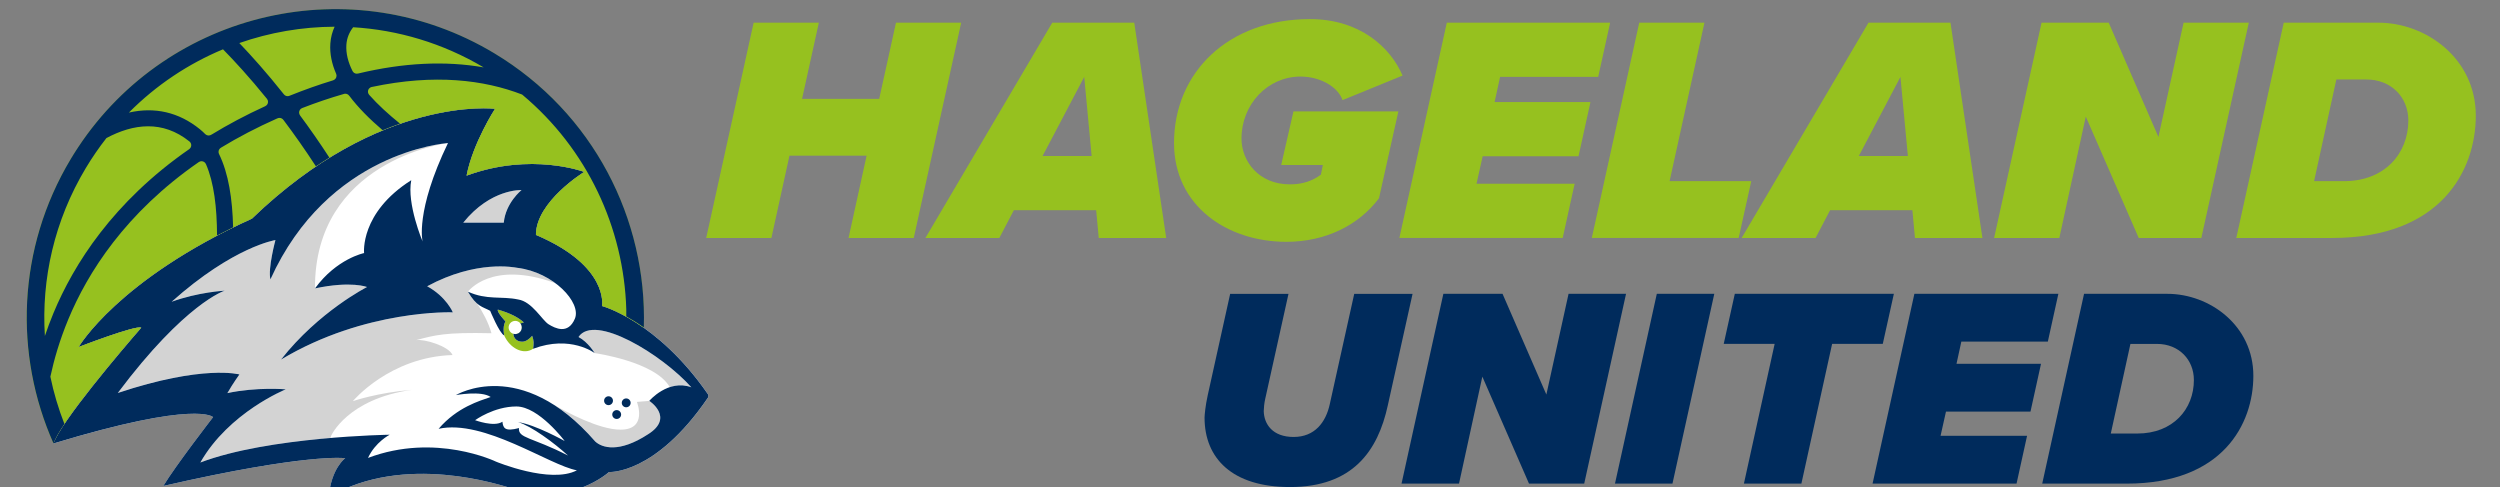 <?xml version="1.0" encoding="UTF-8" standalone="no"?>
<!-- Created with Inkscape (http://www.inkscape.org/) -->

<svg
   version="1.1"
   id="svg1"
   width="580.002"
   height="113"
   viewBox="0 0 580.002 113"
   sodipodi:docname="211003_Wolflogo.pdf"
   xmlns:inkscape="http://www.inkscape.org/namespaces/inkscape"
   xmlns:sodipodi="http://sodipodi.sourceforge.net/DTD/sodipodi-0.dtd"
   xmlns="http://www.w3.org/2000/svg"
   xmlns:svg="http://www.w3.org/2000/svg">
  <rect x="0" y="0" width="580.002" height="113" fill="#808080" stroke="none"/>
  <defs
     id="defs1">
    <clipPath
       clipPathUnits="userSpaceOnUse"
       id="clipPath3">
      <path
         d="M 0,1500 H 1500 V 0 H 0 Z"
         transform="translate(-1235.157,-779.482)"
         id="path3" />
    </clipPath>
    <clipPath
       clipPathUnits="userSpaceOnUse"
       id="clipPath5">
      <path
         d="M 0,1500 H 1500 V 0 H 0 Z"
         transform="translate(-1154.399,-724.494)"
         id="path5" />
    </clipPath>
    <clipPath
       clipPathUnits="userSpaceOnUse"
       id="clipPath7">
      <path
         d="M 0,1500 H 1500 V 0 H 0 Z"
         transform="translate(-499.872,-305.241)"
         id="path7" />
    </clipPath>
    <clipPath
       clipPathUnits="userSpaceOnUse"
       id="clipPath9">
      <path
         d="M 0,1500 H 1500 V 0 H 0 Z"
         transform="translate(-688.681,-333.098)"
         id="path9" />
    </clipPath>
    <clipPath
       clipPathUnits="userSpaceOnUse"
       id="clipPath11">
      <path
         d="M 0,1500 H 1500 V 0 H 0 Z"
         transform="translate(-807.268,-389.393)"
         id="path11" />
    </clipPath>
    <clipPath
       clipPathUnits="userSpaceOnUse"
       id="clipPath13">
      <path
         d="M 0,1500 H 1500 V 0 H 0 Z"
         transform="translate(-887.356,-355.345)"
         id="path13" />
    </clipPath>
    <clipPath
       clipPathUnits="userSpaceOnUse"
       id="clipPath15">
      <path
         d="M 0,1500 H 1500 V 0 H 0 Z"
         transform="translate(-982.339,-389.393)"
         id="path15" />
    </clipPath>
    <clipPath
       clipPathUnits="userSpaceOnUse"
       id="clipPath17">
      <path
         d="M 0,1500 H 1500 V 0 H 0 Z"
         transform="translate(-1172.306,-330.776)"
         id="path17" />
    </clipPath>
    <clipPath
       clipPathUnits="userSpaceOnUse"
       id="clipPath19">
      <path
         d="M 0,1500 H 1500 V 0 H 0 Z"
         transform="translate(-270.176,-483.282)"
         id="path19" />
    </clipPath>
    <clipPath
       clipPathUnits="userSpaceOnUse"
       id="clipPath21">
      <path
         d="M 0,1500 H 1500 V 0 H 0 Z"
         transform="translate(-389.78,-483.062)"
         id="path21" />
    </clipPath>
    <clipPath
       clipPathUnits="userSpaceOnUse"
       id="clipPath23">
      <path
         d="M 0,1500 H 1500 V 0 H 0 Z"
         transform="translate(-571.487,-576.107)"
         id="path23" />
    </clipPath>
    <clipPath
       clipPathUnits="userSpaceOnUse"
       id="clipPath25">
      <path
         d="M 0,1500 H 1500 V 0 H 0 Z"
         transform="translate(-664.539,-573.693)"
         id="path25" />
    </clipPath>
    <clipPath
       clipPathUnits="userSpaceOnUse"
       id="clipPath27">
      <path
         d="M 0,1500 H 1500 V 0 H 0 Z"
         transform="translate(-795.332,-573.693)"
         id="path27" />
    </clipPath>
    <clipPath
       clipPathUnits="userSpaceOnUse"
       id="clipPath29">
      <path
         d="M 0,1500 H 1500 V 0 H 0 Z"
         transform="translate(-944.56,-483.062)"
         id="path29" />
    </clipPath>
    <clipPath
       clipPathUnits="userSpaceOnUse"
       id="clipPath31">
      <path
         d="M 0,1500 H 1500 V 0 H 0 Z"
         transform="translate(-1098.837,-509.834)"
         id="path31" />
    </clipPath>
    <clipPath
       clipPathUnits="userSpaceOnUse"
       id="clipPath33">
      <path
         d="M 0,1500 H 1500 V 0 H 0 Z"
         transform="translate(-1318.07,-507.202)"
         id="path33" />
    </clipPath>
    <clipPath
       clipPathUnits="userSpaceOnUse"
       id="clipPath35">
      <path
         d="M 0,1500 H 1500 V 0 H 0 Z"
         transform="translate(-982.205,-1056.431)"
         id="path35" />
    </clipPath>
    <clipPath
       clipPathUnits="userSpaceOnUse"
       id="clipPath37">
      <path
         d="M 0,1500 H 1500 V 0 H 0 Z"
         transform="translate(-882.127,-1120.28)"
         id="path37" />
    </clipPath>
    <clipPath
       clipPathUnits="userSpaceOnUse"
       id="clipPath39">
      <path
         d="M 0,1500 H 1500 V 0 H 0 Z"
         transform="translate(-1213.105,-788.215)"
         id="path39" />
    </clipPath>
    <clipPath
       clipPathUnits="userSpaceOnUse"
       id="clipPath41">
      <path
         d="M 0,1500 H 1500 V 0 H 0 Z"
         transform="translate(-1106.45,-769.991)"
         id="path41" />
    </clipPath>
    <clipPath
       clipPathUnits="userSpaceOnUse"
       id="clipPath43">
      <path
         d="M 0,1500 H 1500 V 0 H 0 Z"
         transform="translate(-1130.483,-767.064)"
         id="path43" />
    </clipPath>
    <clipPath
       clipPathUnits="userSpaceOnUse"
       id="clipPath45">
      <path
         d="M 0,1500 H 1500 V 0 H 0 Z"
         transform="translate(-1117.542,-751.196)"
         id="path45" />
    </clipPath>
    <clipPath
       clipPathUnits="userSpaceOnUse"
       id="clipPath47">
      <path
         d="M 0,1500 H 1500 V 0 H 0 Z"
         transform="translate(-723.215,-722.09)"
         id="path47" />
    </clipPath>
    <clipPath
       clipPathUnits="userSpaceOnUse"
       id="clipPath49">
      <path
         d="M 0,1500 H 1500 V 0 H 0 Z"
         transform="translate(-959.032,-857.713)"
         id="path49" />
    </clipPath>
    <clipPath
       clipPathUnits="userSpaceOnUse"
       id="clipPath51">
      <path
         d="M 0,1500 H 1500 V 0 H 0 Z"
         transform="translate(-982.536,-869.539)"
         id="path51" />
    </clipPath>
    <clipPath
       clipPathUnits="userSpaceOnUse"
       id="clipPath53">
      <path
         d="M 0,1500 H 1500 V 0 H 0 Z"
         transform="translate(-956.187,-741.437)"
         id="path53" />
    </clipPath>
    <clipPath
       clipPathUnits="userSpaceOnUse"
       id="clipPath55">
      <path
         d="M 0,1500 H 1500 V 0 H 0 Z"
         transform="translate(-465.147,-869.265)"
         id="path55" />
    </clipPath>
    <clipPath
       clipPathUnits="userSpaceOnUse"
       id="clipPath57">
      <path
         d="M 0,1500 H 1500 V 0 H 0 Z"
         transform="translate(-760.121,-1214.767)"
         id="path57" />
    </clipPath>
  </defs>
  <sodipodi:namedview
     id="namedview1"
     pagecolor="#ffffff"
     bordercolor="#000000"
     borderopacity="0.25"
     inkscape:showpageshadow="2"
     inkscape:pageopacity="0.0"
     inkscape:pagecheckerboard="0"
     inkscape:deskcolor="#d1d1d1"
     inkscape:export-bgcolor="#ffffffff">
    <inkscape:page
       x="0"
       y="0"
       inkscape:label="1"
       id="page1"
       width="580.002"
       height="113"
       margin="344.052 181.427 263.6 214.813"
       bleed="0"
       inkscape:export-filename="211003_Wolflogo4.png"
       inkscape:export-xdpi="96"
       inkscape:export-ydpi="96" />
  </sodipodi:namedview>
  <g
     id="layer-MC0"
     inkscape:groupmode="layer"
     inkscape:label="PInk"
     style="display:none">
    <path
       id="path1"
       d="M 0,0 H 1500 V 1500 H 0 Z"
       style="fill:#ec008c;fill-opacity:1;fill-rule:nonzero;stroke:none"
       transform="matrix(1.333,0,0,-1.333,0,2000)" />
  </g>
  <g
     id="layer-MC1"
     inkscape:groupmode="layer"
     inkscape:label="0.NewLogo-Concept Image">
    <g
       id="g59"
       transform="matrix(0.256,0,0,0.256,-99.436,-65.365)">
      <g
         id="g57"
         transform="translate(813.559,-959.216)">
        <path
           id="path6"
           d="M 0,0 C 0,1.548 0.581,8.125 2.128,15.089 L 17.411,84.151 H 57.068 L 41.205,12.574 c -0.58,-2.514 -0.967,-6.19 -0.967,-8.125 0.194,-8.898 5.997,-17.604 20.313,-17.604 14.315,0 21.859,9.866 24.568,22.247 l 16.637,75.059 h 39.657 L 124.583,8.318 C 117.812,-22.827 100.595,-47.202 58.035,-47.202 18.765,-47.202 0,-27.664 0,0"
           style="fill:#002b5c;fill-opacity:1;fill-rule:nonzero;stroke:none"
           transform="matrix(1.333,0,0,-1.333,666.496,1593.012)"
           clip-path="url(#clipPath7)" />
        <path
           id="path8"
           d="M 0,0 -15.863,-72.737 H -54.94 L -26.503,56.295 H 13.734 L 43.526,-12.188 58.615,56.295 H 97.692 L 69.255,-72.737 H 31.726 Z"
           style="fill:#002b5c;fill-opacity:1;fill-rule:nonzero;stroke:none"
           transform="matrix(1.333,0,0,-1.333,918.241,1555.87)"
           clip-path="url(#clipPath9)" />
        <path
           id="path10"
           d="M 0,0 H 39.077 L 10.64,-129.032 h -39.077 z"
           style="fill:#002b5c;fill-opacity:1;fill-rule:nonzero;stroke:none"
           transform="matrix(1.333,0,0,-1.333,1076.357,1480.81)"
           clip-path="url(#clipPath11)" />
        <path
           id="path12"
           d="m 0,0 h -34.628 l 7.544,34.048 H 81.056 L 73.511,0 H 39.076 L 18.184,-94.984 h -39.078 z"
           style="fill:#002b5c;fill-opacity:1;fill-rule:nonzero;stroke:none"
           transform="matrix(1.333,0,0,-1.333,1183.142,1526.207)"
           clip-path="url(#clipPath13)" />
        <path
           id="path14"
           d="M 0,0 H 97.886 L 90.728,-32.5 H 31.919 L 28.631,-47.59 H 86.086 L 78.928,-80.089 H 21.473 l -3.676,-16.443 h 58.809 l -7.158,-32.5 h -97.885 z"
           style="fill:#002b5c;fill-opacity:1;fill-rule:nonzero;stroke:none"
           transform="matrix(1.333,0,0,-1.333,1309.785,1480.81)"
           clip-path="url(#clipPath15)" />
        <path
           id="path16"
           d="M 0,0 C 0,13.735 -10.06,24.568 -25.148,24.568 H -43.14 l -13.347,-60.936 h 17.99 C -14.122,-36.368 0,-19.731 0,0 m 40.432,2.902 c 0,-32.693 -20.7,-73.318 -86.086,-73.318 h -57.455 l 28.437,129.032 h 56.681 c 28.631,0 58.423,-21.473 58.423,-55.714"
           style="fill:#002b5c;fill-opacity:1;fill-rule:nonzero;stroke:none"
           transform="matrix(1.333,0,0,-1.333,1563.075,1558.965)"
           clip-path="url(#clipPath17)" />
        <path
           id="path18"
           d="m 0,0 h -52.448 l -12.289,-55.96 h -44.328 l 32.259,146.371 h 44.327 L -43.889,38.622 H 8.558 L 19.97,90.411 H 64.298 L 32.039,-55.96 h -44.328 z"
           style="fill:#96c11f;fill-opacity:1;fill-rule:nonzero;stroke:none"
           transform="matrix(1.333,0,0,-1.333,360.234,1355.624)"
           clip-path="url(#clipPath19)" />
        <path
           id="path20"
           d="M 0,0 H 33.356 L 28.309,53.764 Z M 36.428,-36.867 H -19.531 L -29.406,-55.74 H -79.659 L 6.584,90.631 H 62.322 L 84.047,-55.74 H 38.184 Z"
           style="fill:#96c11f;fill-opacity:1;fill-rule:nonzero;stroke:none"
           transform="matrix(1.333,0,0,-1.333,519.706,1355.917)"
           clip-path="url(#clipPath21)" />
        <path
           id="path22"
           d="M 0,0 C 34.014,0 54.861,-19.311 62.981,-38.403 L 22.164,-55.081 c -3.073,8.998 -15.142,16.02 -28.529,16.02 -22.383,0 -40.158,-18.873 -40.158,-42.134 0,-15.361 11.63,-31.161 32.917,-31.161 8.778,0 15.362,2.414 21.067,6.583 l 1.317,6.583 h -28.309 l 8.339,36.428 h 71.32 L 46.96,-121.793 c -13.824,-18.433 -36.427,-29.625 -62.98,-29.625 -40.158,0 -76.367,24.359 -76.367,67.151 C -92.387,-36.208 -55.521,0 0,0"
           style="fill:#96c11f;fill-opacity:1;fill-rule:nonzero;stroke:none"
           transform="matrix(1.333,0,0,-1.333,761.983,1231.857)"
           clip-path="url(#clipPath23)" />
        <path
           id="path24"
           d="M 0,0 H 111.039 L 102.92,-36.867 H 36.208 L 32.477,-53.984 H 97.653 L 89.534,-90.851 H 24.358 l -4.17,-18.653 H 86.9 l -8.119,-36.867 h -111.04 z"
           style="fill:#96c11f;fill-opacity:1;fill-rule:nonzero;stroke:none"
           transform="matrix(1.333,0,0,-1.333,886.052,1235.075)"
           clip-path="url(#clipPath25)" />
        <path
           id="path26"
           d="m 0,0 h 44.328 l -23.7,-107.748 h 55.52 l -8.559,-38.623 h -99.848 z"
           style="fill:#96c11f;fill-opacity:1;fill-rule:nonzero;stroke:none"
           transform="matrix(1.333,0,0,-1.333,1060.443,1235.075)"
           clip-path="url(#clipPath27)" />
        <path
           id="path28"
           d="M 0,0 H 33.356 L 28.308,53.764 Z M 36.428,-36.867 H -19.531 L -29.406,-55.74 H -79.659 L 6.584,90.631 H 62.322 L 84.047,-55.74 H 38.184 Z"
           style="fill:#96c11f;fill-opacity:1;fill-rule:nonzero;stroke:none"
           transform="matrix(1.333,0,0,-1.333,1259.413,1355.917)"
           clip-path="url(#clipPath29)" />
        <path
           id="path30"
           d="M 0,0 -17.996,-82.512 H -62.323 L -30.065,63.859 H 15.58 l 33.795,-77.684 17.117,77.684 h 44.327 L 78.561,-82.512 H 35.989 Z"
           style="fill:#96c11f;fill-opacity:1;fill-rule:nonzero;stroke:none"
           transform="matrix(1.333,0,0,-1.333,1465.116,1320.221)"
           clip-path="url(#clipPath31)" />
        <path
           id="path32"
           d="m 0,0 c 0,15.58 -11.411,27.869 -28.528,27.869 h -20.408 l -15.142,-69.126 h 20.409 C -16.019,-41.257 0,-22.384 0,0 m 45.865,3.291 c 0,-37.087 -23.481,-83.17 -97.654,-83.17 h -65.176 l 32.259,146.371 h 64.298 c 32.478,0 66.273,-24.358 66.273,-63.201"
           style="fill:#96c11f;fill-opacity:1;fill-rule:nonzero;stroke:none"
           transform="matrix(1.333,0,0,-1.333,1757.426,1323.731)"
           clip-path="url(#clipPath33)" />
      </g>
      <g
         id="g58"
         transform="matrix(0.5,0,0,0.5,206.286,131.801)">
        <path
           id="path2"
           d="m 0,0 c -69.114,99.543 -143.474,119.273 -143.474,119.273 0,0 10.165,54.227 -89.866,96.689 0,45.384 65.688,85.616 65.688,85.616 0,0 -72.087,27.343 -159.985,-5.02 8.498,44.333 38.722,90.862 38.722,90.862 0,0 -155.644,19.493 -330.582,-149.322 -182.462,-82.9 -235.67,-174.594 -235.67,-174.594 0,0 78.046,30.154 85.157,26.279 C -798.602,57 -878.906,-37.72 -889.404,-67.634 c 195.979,59.434 217.022,35.812 217.022,35.812 0,0 -50.575,-65.324 -67.72,-93.587 196.279,44.942 247.374,37.798 247.374,37.798 0,0 -19.064,-13.686 -22.473,-52.828 103.195,60.36 232.76,16.404 250.738,11.273 77.094,-25.633 130.406,22.713 130.406,22.713 0,0 62.691,-4.151 134.343,100.805 0,0 2.116,2.704 -0.286,5.648"
           style="fill:#ffffff;fill-opacity:1;fill-rule:nonzero;stroke:none"
           transform="matrix(1.333,0,0,-1.333,1646.876,960.69)"
           clip-path="url(#clipPath3)" />
        <path
           id="path4"
           d="m 0,0 c 36.045,22.762 1.479,45.274 1.479,45.274 l -16.894,-1.408 c 0,0 15.205,-37.729 -22.243,-37.729 -29.242,0 -73.346,23.793 -91.271,34.219 18.113,-11.463 37.271,-27.697 56.931,-50.343 C -62.827,-18.457 -39.788,-26.042 0,0"
           style="fill:#d3d3d3;fill-opacity:1;fill-rule:nonzero;stroke:none"
           transform="matrix(1.333,0,0,-1.333,1539.199,1034.008)"
           clip-path="url(#clipPath5)" />
        <path
           id="path34"
           d="m 0,0 c 0,0 -41.785,2.23 -79.285,-44.317 h 55.103 C -21.513,-17.104 0,0 0,0"
           style="fill:#d3d3d3;fill-opacity:1;fill-rule:nonzero;stroke:none"
           transform="matrix(1.333,0,0,-1.333,1309.607,591.426)"
           clip-path="url(#clipPath35)" />
        <path
           id="path36"
           d="M 0,0 C 0.015,0.031 0.029,0.062 0.045,0.094 0.034,0.093 0.018,0.091 0.007,0.09 Z"
           style="fill:#d3d3d3;fill-opacity:1;fill-rule:nonzero;stroke:none"
           transform="matrix(1.333,0,0,-1.333,1176.169,506.294)"
           clip-path="url(#clipPath37)" />
        <path
           id="path38"
           d="m 0,0 c -39.929,44.635 -131.906,100.947 -153.463,68.414 13.205,-6.979 21.989,-21.922 21.989,-21.922 0,0 82.659,-11.539 101.997,-46.307 C -20.874,3.067 -10.792,3.953 0,0"
           style="fill:#d3d3d3;fill-opacity:1;fill-rule:nonzero;stroke:none"
           transform="matrix(1.333,0,0,-1.333,1617.474,949.047)"
           clip-path="url(#clipPath39)" />
        <path
           id="path40"
           d="m 0,0 c 0,-3.328 -2.698,-6.027 -6.027,-6.027 -3.328,0 -6.026,2.699 -6.026,6.027 0,3.328 2.698,6.027 6.026,6.027 C -2.698,6.027 0,3.328 0,0"
           style="fill:#002b5c;fill-opacity:1;fill-rule:nonzero;stroke:none"
           transform="matrix(1.333,0,0,-1.333,1475.267,973.345)"
           clip-path="url(#clipPath41)" />
        <path
           id="path42"
           d="m 0,0 c 0,-3.328 -2.698,-6.027 -6.027,-6.027 -3.328,0 -6.026,2.699 -6.026,6.027 0,3.328 2.698,6.027 6.026,6.027 C -2.698,6.027 0,3.328 0,0"
           style="fill:#002b5c;fill-opacity:1;fill-rule:nonzero;stroke:none"
           transform="matrix(1.333,0,0,-1.333,1507.311,977.248)"
           clip-path="url(#clipPath43)" />
        <path
           id="path44"
           d="m 0,0 c 0,-3.328 -2.698,-6.027 -6.027,-6.027 -3.328,0 -6.026,2.699 -6.026,6.027 0,3.328 2.698,6.027 6.026,6.027 C -2.698,6.027 0,3.328 0,0"
           style="fill:#002b5c;fill-opacity:1;fill-rule:nonzero;stroke:none"
           transform="matrix(1.333,0,0,-1.333,1490.056,998.405)"
           clip-path="url(#clipPath45)" />
        <path
           id="path46"
           d="M 0,0 C 0,0 21.774,50.305 109.996,62.694 63.445,59.02 29.658,47.302 29.658,47.302 c 0,0 49.93,60.066 135.524,62.694 -4.881,12.013 -38.292,22.149 -49.555,20.272 25.528,6.758 39.043,10.887 102.488,9.386 -4.171,15.05 -12.192,29.388 -19.374,40.203 -0.001,0.001 -0.002,0.002 -0.003,0.002 -0.682,0.576 -1.37,1.204 -2.066,1.886 -0.074,0.072 -0.147,0.143 -0.221,0.217 -0.186,0.185 -0.372,0.375 -0.559,0.568 -0.096,0.1 -0.193,0.201 -0.289,0.303 -0.18,0.189 -0.36,0.38 -0.541,0.578 -0.102,0.112 -0.206,0.229 -0.308,0.344 -0.302,0.336 -0.607,0.685 -0.912,1.046 -0.136,0.161 -0.272,0.318 -0.408,0.483 -0.15,0.182 -0.302,0.372 -0.453,0.559 -0.15,0.187 -0.3,0.374 -0.451,0.567 -0.145,0.184 -0.29,0.372 -0.435,0.563 -0.168,0.218 -0.336,0.443 -0.505,0.67 -0.132,0.178 -0.265,0.354 -0.398,0.538 -0.23,0.315 -0.462,0.642 -0.694,0.973 -0.101,0.143 -0.201,0.284 -0.302,0.43 -0.277,0.4 -0.555,0.811 -0.836,1.233 -0.11,0.167 -0.223,0.341 -0.335,0.512 -0.213,0.326 -0.426,0.657 -0.641,0.996 -0.119,0.187 -0.238,0.376 -0.358,0.567 -0.222,0.356 -0.446,0.721 -0.672,1.092 -0.105,0.175 -0.21,0.346 -0.317,0.524 -0.33,0.552 -0.663,1.115 -0.999,1.7 0.332,-0.153 31.367,43.468 118.977,11.513 -1.705,1.267 -3.475,2.501 -5.301,3.697 -0.065,0.043 -0.13,0.085 -0.195,0.127 -1.782,1.162 -3.62,2.285 -5.508,3.366 -0.076,0.043 -0.152,0.087 -0.228,0.131 -0.933,0.53 -1.877,1.05 -2.834,1.559 -0.071,0.038 -0.142,0.075 -0.213,0.112 -0.967,0.511 -1.943,1.012 -2.933,1.499 l -0.015,0.007 c -0.971,0.478 -1.956,0.941 -2.949,1.394 -0.137,0.063 -0.275,0.126 -0.413,0.188 -0.989,0.447 -1.987,0.883 -2.996,1.303 -0.033,0.014 -0.067,0.027 -0.1,0.041 -0.977,0.406 -1.965,0.797 -2.96,1.178 -0.139,0.053 -0.278,0.107 -0.417,0.16 -0.995,0.376 -2,0.738 -3.012,1.087 -0.169,0.058 -0.339,0.115 -0.509,0.172 -1.003,0.341 -2.012,0.671 -3.031,0.983 -0.038,0.012 -0.075,0.024 -0.112,0.036 -1.034,0.316 -2.078,0.613 -3.127,0.899 -0.208,0.057 -0.416,0.114 -0.625,0.169 -1.035,0.276 -2.075,0.539 -3.124,0.784 -0.141,0.033 -0.284,0.064 -0.425,0.096 -0.972,0.223 -1.95,0.432 -2.933,0.629 -0.178,0.035 -0.355,0.073 -0.533,0.107 -1.051,0.204 -2.108,0.39 -3.171,0.562 -0.226,0.037 -0.454,0.071 -0.681,0.107 -1.094,0.169 -2.191,0.327 -3.297,0.461 0,0 0,0 -10e-4,0 -0.061,0.009 -0.134,0.021 -0.218,0.036 -0.168,0.028 -0.383,0.065 -0.643,0.11 -0.259,0.044 -0.564,0.096 -0.913,0.154 -0.175,0.028 -0.36,0.059 -0.557,0.09 -0.393,0.062 -0.829,0.129 -1.309,0.199 -1.917,0.28 -4.516,0.607 -7.736,0.867 -0.805,0.066 -1.649,0.127 -2.531,0.182 -0.44,0.028 -0.891,0.054 -1.35,0.078 -1.838,0.098 -3.825,0.169 -5.954,0.2 -0.532,0.007 -1.073,0.012 -1.622,0.015 -21.986,0.09 -57.902,-4.252 -99.893,-26.998 13.675,-7.481 22.586,-16.839 27.98,-24.062 0.499,-0.669 0.967,-1.318 1.407,-1.946 0.662,-0.946 1.257,-1.842 1.79,-2.68 0.404,-0.635 0.772,-1.234 1.105,-1.796 1.806,-3.046 2.602,-4.955 2.602,-4.955 v 0 c 0,0 -4.882,0.189 -13.619,-0.082 -0.041,-0.001 -0.084,-0.003 -0.125,-0.004 -7.355,-0.231 -17.419,-0.789 -29.586,-2.055 -0.224,-0.023 -0.45,-0.047 -0.675,-0.071 -2.13,-0.224 -4.318,-0.469 -6.572,-0.739 -1.191,-0.143 -2.399,-0.292 -3.624,-0.448 -4.898,-0.626 -10.058,-1.362 -15.45,-2.227 -2.696,-0.433 -5.45,-0.898 -8.258,-1.399 -2.808,-0.5 -5.671,-1.034 -8.583,-1.607 -4.37,-0.858 -8.852,-1.8 -13.436,-2.833 -1.528,-0.345 -3.067,-0.699 -4.617,-1.065 -3.099,-0.73 -6.242,-1.502 -9.424,-2.319 -3.182,-0.817 -6.403,-1.678 -9.659,-2.586 -6.514,-1.815 -13.169,-3.818 -19.936,-6.026 -1.692,-0.553 -3.391,-1.118 -5.096,-1.696 -8.527,-2.891 -17.217,-6.111 -26.012,-9.698 -1.759,-0.717 -3.522,-1.449 -5.289,-2.196 -17.669,-7.47 -35.71,-16.435 -53.656,-27.195 v 0 0 c 26.508,33.774 56.773,58.945 79.872,75.406 0.7,0.498 1.394,0.989 2.08,1.472 20.596,14.484 34.996,21.767 34.996,21.767 H 48.86 c -0.017,0.007 -21.028,8.596 -70.702,-1.84 -0.831,171.974 174.836,196.864 180.613,197.636 -0.004,-0.001 -0.009,-0.001 -0.013,-0.002 -0.224,-0.022 -0.566,-0.055 -1.027,-0.101 -0.014,-0.002 -0.026,-0.003 -0.04,-0.004 -0.111,-0.012 -0.231,-0.024 -0.355,-0.037 -0.02,-0.002 -0.038,-0.004 -0.058,-0.006 -0.13,-0.014 -0.268,-0.028 -0.412,-0.043 -0.017,-0.002 -0.033,-0.004 -0.051,-0.006 -0.154,-0.017 -0.317,-0.034 -0.487,-0.053 -0.008,-10e-4 -0.016,-0.002 -0.025,-0.003 -0.174,-0.019 -0.356,-0.04 -0.546,-0.061 -0.007,-10e-4 -0.014,-0.002 -0.021,-0.003 -0.59,-0.067 -1.255,-0.147 -1.992,-0.24 -0.002,-10e-4 -0.004,-10e-4 -0.006,-10e-4 -7.153,-0.908 -21.061,-3.121 -39.005,-8.376 -0.025,-0.008 -0.051,-0.016 -0.077,-0.023 -0.592,-0.174 -1.188,-0.351 -1.789,-0.531 -0.034,-0.01 -0.069,-0.021 -0.102,-0.031 -0.591,-0.177 -1.186,-0.358 -1.785,-0.542 -0.056,-0.017 -0.113,-0.035 -0.169,-0.052 -0.578,-0.178 -1.159,-0.359 -1.744,-0.543 -0.075,-0.024 -0.152,-0.048 -0.228,-0.072 -0.572,-0.181 -1.146,-0.363 -1.725,-0.55 -0.075,-0.024 -0.151,-0.049 -0.226,-0.073 -0.575,-0.187 -1.154,-0.375 -1.736,-0.567 -0.101,-0.033 -0.203,-0.068 -0.305,-0.101 -0.558,-0.185 -1.119,-0.372 -1.684,-0.563 -0.118,-0.04 -0.236,-0.081 -0.355,-0.121 -0.555,-0.188 -1.113,-0.378 -1.674,-0.572 -0.118,-0.041 -0.236,-0.083 -0.354,-0.123 -0.558,-0.194 -1.118,-0.39 -1.681,-0.589 -0.139,-0.049 -0.28,-0.099 -0.419,-0.149 -0.546,-0.194 -1.093,-0.389 -1.644,-0.588 -0.151,-0.055 -0.305,-0.112 -0.457,-0.167 -0.545,-0.198 -1.091,-0.398 -1.64,-0.601 -0.152,-0.056 -0.304,-0.113 -0.455,-0.17 -0.55,-0.204 -1.102,-0.41 -1.656,-0.62 -0.16,-0.061 -0.322,-0.123 -0.482,-0.184 -0.548,-0.208 -1.098,-0.419 -1.651,-0.633 -0.169,-0.065 -0.34,-0.132 -0.51,-0.199 -0.545,-0.212 -1.092,-0.426 -1.642,-0.643 -0.178,-0.071 -0.359,-0.143 -0.538,-0.215 -0.541,-0.215 -1.084,-0.433 -1.629,-0.653 -0.192,-0.078 -0.385,-0.157 -0.577,-0.235 -0.538,-0.219 -1.076,-0.439 -1.617,-0.663 -0.198,-0.082 -0.398,-0.166 -0.597,-0.248 -0.536,-0.224 -1.073,-0.448 -1.612,-0.677 -0.205,-0.086 -0.411,-0.174 -0.617,-0.262 -0.538,-0.229 -1.077,-0.459 -1.618,-0.694 -0.208,-0.089 -0.417,-0.181 -0.625,-0.271 -0.538,-0.234 -1.076,-0.469 -1.616,-0.708 -0.218,-0.096 -0.436,-0.194 -0.655,-0.291 -0.537,-0.239 -1.074,-0.479 -1.614,-0.723 -0.22,-0.1 -0.441,-0.2 -0.662,-0.301 -0.535,-0.243 -1.071,-0.488 -1.609,-0.736 -0.232,-0.108 -0.466,-0.216 -0.698,-0.324 -0.533,-0.248 -1.066,-0.497 -1.602,-0.749 -0.233,-0.11 -0.467,-0.222 -0.7,-0.333 -0.534,-0.253 -1.069,-0.508 -1.605,-0.767 -0.243,-0.117 -0.486,-0.235 -0.729,-0.353 -0.529,-0.256 -1.059,-0.515 -1.59,-0.776 -0.25,-0.123 -0.501,-0.248 -0.751,-0.372 -0.53,-0.263 -1.06,-0.527 -1.592,-0.794 -0.251,-0.127 -0.502,-0.254 -0.754,-0.382 -0.529,-0.268 -1.058,-0.537 -1.588,-0.81 -0.261,-0.134 -0.523,-0.269 -0.784,-0.405 -0.525,-0.271 -1.05,-0.544 -1.576,-0.82 -0.265,-0.139 -0.53,-0.28 -0.796,-0.42 -0.526,-0.279 -1.054,-0.559 -1.582,-0.843 -0.268,-0.143 -0.536,-0.288 -0.804,-0.432 -0.523,-0.283 -1.047,-0.568 -1.573,-0.856 -0.275,-0.15 -0.55,-0.302 -0.825,-0.454 -0.522,-0.288 -1.045,-0.578 -1.569,-0.871 -0.279,-0.156 -0.558,-0.314 -0.838,-0.472 -0.521,-0.293 -1.042,-0.588 -1.564,-0.887 -0.284,-0.162 -0.568,-0.325 -0.853,-0.489 -0.516,-0.298 -1.034,-0.597 -1.552,-0.9 -0.292,-0.17 -0.584,-0.342 -0.876,-0.513 -0.514,-0.303 -1.029,-0.607 -1.544,-0.915 -0.295,-0.175 -0.589,-0.352 -0.884,-0.529 -0.514,-0.308 -1.028,-0.619 -1.542,-0.933 -0.299,-0.181 -0.597,-0.364 -0.895,-0.547 -0.513,-0.315 -1.026,-0.631 -1.539,-0.951 -0.302,-0.187 -0.603,-0.375 -0.904,-0.564 -0.513,-0.321 -1.026,-0.645 -1.539,-0.971 -0.302,-0.192 -0.605,-0.385 -0.907,-0.579 -0.512,-0.327 -1.024,-0.657 -1.537,-0.99 -0.306,-0.199 -0.613,-0.398 -0.92,-0.599 -0.509,-0.333 -1.019,-0.669 -1.53,-1.007 -0.309,-0.205 -0.618,-0.411 -0.928,-0.617 -0.508,-0.34 -1.016,-0.682 -1.524,-1.026 -0.314,-0.212 -0.627,-0.425 -0.941,-0.639 -0.502,-0.342 -1.004,-0.687 -1.507,-1.035 -0.322,-0.223 -0.644,-0.446 -0.966,-0.67 -0.498,-0.347 -0.995,-0.696 -1.493,-1.048 -0.324,-0.228 -0.648,-0.458 -0.972,-0.688 -0.499,-0.355 -0.997,-0.713 -1.496,-1.073 -0.323,-0.233 -0.646,-0.466 -0.969,-0.701 -0.498,-0.362 -0.996,-0.727 -1.495,-1.094 -0.325,-0.24 -0.651,-0.481 -0.977,-0.723 -0.494,-0.367 -0.989,-0.737 -1.483,-1.109 -0.331,-0.249 -0.661,-0.498 -0.991,-0.748 -0.491,-0.372 -0.981,-0.748 -1.472,-1.125 -0.333,-0.256 -0.666,-0.512 -0.999,-0.77 -0.489,-0.379 -0.977,-0.761 -1.466,-1.144 -0.334,-0.263 -0.667,-0.525 -1.001,-0.789 -0.491,-0.389 -0.981,-0.781 -1.471,-1.174 -0.331,-0.265 -0.661,-0.53 -0.992,-0.797 -0.488,-0.395 -0.975,-0.794 -1.463,-1.193 -0.337,-0.276 -0.674,-0.553 -1.011,-0.831 -0.481,-0.398 -0.963,-0.8 -1.444,-1.202 -0.339,-0.285 -0.679,-0.569 -1.018,-0.856 -0.479,-0.404 -0.958,-0.813 -1.436,-1.222 -0.342,-0.292 -0.683,-0.584 -1.025,-0.879 -0.475,-0.41 -0.95,-0.825 -1.426,-1.24 -0.343,-0.3 -0.687,-0.6 -1.03,-0.903 -0.472,-0.417 -0.944,-0.837 -1.416,-1.259 -0.345,-0.308 -0.69,-0.616 -1.034,-0.926 -0.47,-0.424 -0.939,-0.851 -1.408,-1.28 -0.346,-0.315 -0.692,-0.631 -1.037,-0.949 -0.467,-0.43 -0.933,-0.864 -1.399,-1.299 -0.347,-0.324 -0.693,-0.646 -1.039,-0.972 -0.467,-0.44 -0.933,-0.883 -1.398,-1.328 -0.344,-0.327 -0.688,-0.655 -1.031,-0.985 -0.463,-0.446 -0.924,-0.895 -1.386,-1.345 -0.348,-0.34 -0.697,-0.679 -1.045,-1.022 -0.456,-0.449 -0.911,-0.902 -1.366,-1.356 -0.35,-0.348 -0.699,-0.696 -1.048,-1.047 -0.455,-0.458 -0.909,-0.921 -1.363,-1.383 -0.348,-0.355 -0.696,-0.709 -1.044,-1.067 -0.452,-0.466 -0.903,-0.936 -1.355,-1.406 -0.348,-0.363 -0.696,-0.725 -1.043,-1.091 -0.449,-0.472 -0.897,-0.95 -1.345,-1.428 -0.348,-0.37 -0.696,-0.74 -1.043,-1.114 -0.445,-0.479 -0.889,-0.963 -1.333,-1.448 -0.348,-0.38 -0.697,-0.759 -1.045,-1.142 -0.443,-0.487 -0.884,-0.98 -1.325,-1.472 -0.347,-0.387 -0.693,-0.771 -1.038,-1.161 -0.44,-0.495 -0.878,-0.996 -1.316,-1.496 -0.348,-0.396 -0.695,-0.791 -1.042,-1.191 -0.432,-0.498 -0.862,-1.002 -1.293,-1.505 -0.35,-0.408 -0.7,-0.815 -1.049,-1.227 -0.43,-0.508 -0.859,-1.022 -1.288,-1.535 -0.345,-0.413 -0.691,-0.824 -1.035,-1.239 -0.43,-0.52 -0.859,-1.046 -1.288,-1.57 -0.342,-0.42 -0.685,-0.837 -1.027,-1.26 -0.424,-0.524 -0.846,-1.054 -1.268,-1.583 -0.344,-0.431 -0.689,-0.861 -1.033,-1.296 -0.419,-0.53 -0.836,-1.067 -1.253,-1.602 -0.343,-0.441 -0.687,-0.879 -1.03,-1.323 -0.415,-0.539 -0.829,-1.084 -1.242,-1.628 -0.342,-0.45 -0.685,-0.897 -1.026,-1.349 -0.413,-0.549 -0.823,-1.104 -1.235,-1.658 -0.338,-0.455 -0.677,-0.908 -1.013,-1.366 -0.411,-0.559 -0.82,-1.125 -1.229,-1.689 -0.335,-0.463 -0.671,-0.923 -1.005,-1.389 -0.406,-0.566 -0.81,-1.139 -1.214,-1.711 -0.335,-0.472 -0.67,-0.942 -1.003,-1.419 -0.399,-0.57 -0.795,-1.147 -1.192,-1.722 -0.336,-0.487 -0.672,-0.97 -1.007,-1.461 -0.395,-0.578 -0.787,-1.164 -1.18,-1.748 -0.332,-0.493 -0.664,-0.983 -0.995,-1.479 -0.392,-0.589 -0.781,-1.186 -1.17,-1.78 -0.33,-0.503 -0.662,-1.002 -0.99,-1.509 -0.385,-0.594 -0.768,-1.196 -1.151,-1.795 -0.329,-0.513 -0.658,-1.023 -0.985,-1.541 -0.38,-0.601 -0.758,-1.21 -1.136,-1.817 -0.327,-0.525 -0.656,-1.047 -0.982,-1.576 -0.377,-0.612 -0.751,-1.233 -1.126,-1.851 -0.322,-0.529 -0.645,-1.055 -0.965,-1.589 -0.375,-0.624 -0.746,-1.256 -1.118,-1.886 -0.318,-0.538 -0.638,-1.073 -0.955,-1.615 -0.371,-0.635 -0.738,-1.277 -1.106,-1.917 -0.314,-0.544 -0.629,-1.084 -0.94,-1.632 -0.372,-0.654 -0.74,-1.316 -1.109,-1.975 -0.306,-0.545 -0.612,-1.085 -0.916,-1.634 -0.363,-0.655 -0.722,-1.32 -1.082,-1.981 -0.307,-0.561 -0.615,-1.119 -0.919,-1.685 -0.366,-0.679 -0.728,-1.368 -1.091,-2.053 -0.294,-0.554 -0.589,-1.103 -0.881,-1.66 -0.376,-0.718 -0.747,-1.445 -1.12,-2.169 -0.276,-0.536 -0.554,-1.067 -0.828,-1.606 -0.371,-0.728 -0.737,-1.465 -1.105,-2.2 -0.273,-0.545 -0.548,-1.086 -0.819,-1.635 -0.369,-0.746 -0.733,-1.502 -1.099,-2.255 -0.265,-0.545 -0.533,-1.085 -0.796,-1.633 -0.417,-0.869 -0.83,-1.749 -1.243,-2.626 -0.207,-0.44 -0.416,-0.875 -0.622,-1.316 -0.618,-1.325 -1.231,-2.66 -1.839,-4.005 -3.65,14.639 6.823,53.471 6.823,53.471 0,0 -0.222,-0.034 -0.661,-0.117 -0.219,-0.041 -0.492,-0.095 -0.818,-0.162 -1.466,-0.303 -4.005,-0.887 -7.533,-1.911 -0.783,-0.228 -1.616,-0.477 -2.497,-0.75 -1.321,-0.41 -2.75,-0.872 -4.283,-1.393 -1.534,-0.521 -3.172,-1.101 -4.912,-1.746 -1.74,-0.644 -3.582,-1.354 -5.522,-2.134 -1.293,-0.52 -2.631,-1.072 -4.011,-1.656 -3.45,-1.462 -7.169,-3.131 -11.141,-5.035 -4.767,-2.284 -9.899,-4.907 -15.372,-7.914 -1.825,-1.003 -3.687,-2.048 -5.586,-3.139 -2.849,-1.635 -5.781,-3.37 -8.793,-5.211 -1.004,-0.614 -2.017,-1.24 -3.039,-1.878 -1.421,-0.887 -2.866,-1.807 -4.322,-2.741 -1.267,-0.814 -2.548,-1.646 -3.84,-2.497 -2.557,-1.682 -5.155,-3.427 -7.807,-5.256 -1.107,-0.763 -2.222,-1.54 -3.344,-2.33 -2.893,-2.034 -5.844,-4.167 -8.842,-6.382 -0.993,-0.734 -1.993,-1.479 -2.998,-2.233 -4.853,-3.645 -9.838,-7.53 -14.946,-11.67 -1.793,-1.453 -3.596,-2.926 -5.418,-4.442 -5.038,-4.191 -10.189,-8.627 -15.446,-13.322 20.28,7.412 40.564,11.257 54.431,13.203 10.785,1.513 17.688,1.878 17.688,1.878 0,0 -7.5,-2.311 -21.727,-11.668 -1.535,-1.009 -3.157,-2.111 -4.848,-3.29 -0.539,-0.377 -1.087,-0.762 -1.642,-1.157 -2.787,-1.98 -5.772,-4.192 -8.95,-6.658 -1.101,-0.854 -2.217,-1.727 -3.364,-2.644 -0.798,-0.637 -1.608,-1.291 -2.429,-1.959 -1.642,-1.338 -3.328,-2.738 -5.058,-4.204 -0.865,-0.732 -1.741,-1.482 -2.628,-2.247 -2.24,-1.934 -4.558,-3.987 -6.936,-6.139 -1.39,-1.257 -2.794,-2.54 -4.231,-3.874 -0.973,-0.905 -1.958,-1.828 -2.953,-2.769 -1.99,-1.882 -4.024,-3.838 -6.099,-5.871 -1.037,-1.016 -2.086,-2.051 -3.144,-3.106 -2.118,-2.109 -4.277,-4.296 -6.478,-6.564 -1.101,-1.134 -2.212,-2.288 -3.333,-3.462 -17.94,-18.79 -38.526,-42.815 -61.53,-73.48 72.727,24.257 119.123,28.037 143.705,27.458 0.029,-0.001 0.057,-0.002 0.087,-0.002 3.615,-0.087 6.754,-0.269 9.436,-0.492 0.537,-0.045 1.055,-0.092 1.555,-0.139 2.437,-0.233 4.44,-0.497 6.022,-0.744 0.087,-0.013 0.172,-0.026 0.256,-0.04 2.897,-0.461 4.306,-0.852 4.306,-0.852 v -0.001 c 0,0 -4.429,-6.116 -9.817,-14.584 -0.234,-0.368 -0.47,-0.741 -0.707,-1.117 -0.623,-0.987 -1.256,-2.004 -1.894,-3.042 -0.671,-1.091 -1.347,-2.207 -2.024,-3.343 -0.645,-1.082 -1.291,-2.181 -1.931,-3.292 6.919,1.48 13.806,2.603 20.469,3.447 0.605,0.077 1.209,0.151 1.811,0.223 1.203,0.145 2.399,0.28 3.586,0.407 2.372,0.254 4.709,0.474 6.999,0.664 1.145,0.095 2.278,0.182 3.399,0.262 2.242,0.161 4.433,0.293 6.564,0.401 1.066,0.054 2.116,0.102 3.151,0.144 0.517,0.021 1.03,0.041 1.539,0.059 1.018,0.037 2.019,0.069 3.003,0.095 4.424,0.119 8.486,0.138 12.08,0.101 0.798,-0.008 1.574,-0.019 2.325,-0.033 9.013,-0.159 14.525,-0.65 14.525,-0.65 0,0 -2.283,-0.918 -6.262,-2.785 -1.809,-0.849 -3.968,-1.894 -6.422,-3.138 -1.963,-0.996 -4.115,-2.119 -6.428,-3.37 -2.102,-1.138 -4.343,-2.388 -6.689,-3.74 -2.817,-1.623 -5.79,-3.396 -8.892,-5.332 -1.143,-0.714 -2.308,-1.455 -3.484,-2.211 -0.764,-0.492 -1.534,-0.992 -2.31,-1.502 -0.503,-0.33 -1.007,-0.664 -1.514,-1.002 -2.532,-1.685 -5.12,-3.465 -7.749,-5.342 -0.439,-0.313 -0.879,-0.629 -1.319,-0.947 -1.943,-1.403 -3.906,-2.858 -5.883,-4.366 -1.153,-0.879 -2.309,-1.775 -3.47,-2.69 -2.104,-1.658 -4.218,-3.374 -6.336,-5.151 -1.044,-0.875 -2.087,-1.764 -3.131,-2.668 -3.911,-3.386 -7.817,-6.972 -11.67,-10.766 -0.817,-0.805 -1.633,-1.619 -2.445,-2.442 -1.992,-2.02 -3.963,-4.102 -5.913,-6.234 -1.143,-1.249 -2.28,-2.51 -3.405,-3.798 -1.521,-1.743 -3.025,-3.521 -4.507,-5.334 -1.064,-1.303 -2.113,-2.631 -3.154,-3.971 -2.582,-3.322 -5.092,-6.752 -7.5,-10.303 -2.705,-3.985 -5.287,-8.115 -7.719,-12.392 50.525,19.227 122.162,28.717 177.049,33.376 z"
           style="fill:#d3d3d3;fill-opacity:1;fill-rule:nonzero;stroke:none"
           transform="matrix(1.333,0,0,-1.333,964.286,1037.213)"
           clip-path="url(#clipPath47)" />
        <path
           id="path48"
           d="m 0,0 c 7.72,-16.163 23.966,-24.496 36.287,-18.611 0.913,0.436 1.774,0.946 2.591,1.508 0.982,7.312 1.192,10.762 -1.288,17.64 -3.016,-3.449 -8.026,-8.006 -13.452,-8.006 -8.675,0 -11.973,6.085 -12.013,10.676 0.771,-0.216 1.58,-0.34 2.419,-0.34 4.948,0 8.96,4.011 8.96,8.959 0,2.07 -0.709,3.97 -1.887,5.487 l 4.687,1.434 C 19.235,25.149 8.186,31.311 -9.032,36.153 -10.775,32.904 1.332,20.084 1.332,20.084 c 0,0 -4.222,-5.641 -1.78,-19.042 -0.006,0.003 -0.013,0.009 -0.02,0.012 C -0.312,0.703 -0.167,0.35 0,0"
           style="fill:#96c11f;fill-opacity:1;fill-rule:nonzero;stroke:none"
           transform="matrix(1.333,0,0,-1.333,1278.71,856.383)"
           clip-path="url(#clipPath49)" />
        <path
           id="path50"
           d="m 0,0 c 0,-4.948 -4.011,-8.959 -8.959,-8.959 -4.948,0 -8.96,4.011 -8.96,8.959 0,4.948 4.012,8.959 8.96,8.959 C -4.011,8.959 0,4.948 0,0"
           style="fill:#ffffff;fill-opacity:1;fill-rule:nonzero;stroke:none"
           transform="matrix(1.333,0,0,-1.333,1310.048,840.614)"
           clip-path="url(#clipPath51)" />
        <path
           id="path52"
           d="m 0,0 c -11.262,-7.696 -37.166,2.065 -37.166,2.065 0,0 25.528,18.655 56.124,18.655 30.597,0 65.698,-46.999 65.698,-46.999 0,0 -40.169,22.525 -63.445,25.716 17.832,-5.068 49.367,-28.344 67.933,-45.425 -49.35,25.34 -68.121,23.276 -66.619,37.354 C 3.566,-13.703 0.939,-8.822 0,0 m 199.691,28.331 c 0,0 34.567,-22.512 -1.479,-45.274 C 158.424,-42.985 135.385,-35.401 126.214,-26.93 24.777,89.911 -63.313,36.167 -63.313,36.167 c 0,0 34.455,6.424 47.358,-2.568 -15.156,-5.268 -45.613,-13.89 -70.828,-43.25 61.63,13.593 150.979,-49.852 188.068,-56.438 -35.963,-18.942 -109.933,11.76 -109.933,11.76 0,0 -82.202,39.876 -174.112,5.082 9.827,21.518 29.474,31.555 29.474,31.555 0,0 -164.481,-2.412 -257.461,-37.793 38.92,68.417 116.202,99.483 116.202,99.483 0,0 -39.197,3.492 -79.451,-5.12 7.8,13.538 16.373,25.379 16.373,25.379 0,0 -48.949,13.641 -165.367,-25.189 92.016,122.66 145.351,139.092 145.351,139.092 0,0 -36.066,-1.904 -72.119,-15.081 84.106,75.121 141.131,83.92 141.131,83.92 0,0 -10.474,-38.832 -6.824,-53.471 78.19,172.875 236.593,184.859 241.435,185.408 -45.043,-93.442 -34.528,-133.924 -34.528,-133.924 0,0 -21.724,51.377 -15.415,83.369 -70.129,-44.381 -64.128,-99.085 -64.128,-99.085 0,0 -37.305,-7.542 -66.728,-48.014 49.695,10.439 70.703,1.839 70.703,1.839 0,0 -65.537,-33.144 -116.948,-98.645 114.855,68.862 233.617,64.246 233.617,64.246 0,0 -8.766,21.152 -34.884,35.439 67.186,36.394 118.819,25.672 122.726,25.067 49.053,-5.942 87.345,-47.349 78.128,-69.163 -9.217,-21.814 -26.713,-13.193 -35.694,-7.625 -8.981,5.568 -22.476,30.958 -41.535,33.774 -22.612,4.787 -42.603,-1.126 -68.233,10.647 11.794,-20.502 19.856,-20.39 30.27,-26.047 0,0 12.536,-30.494 19.062,-33.496 -2.442,13.402 1.78,19.042 1.78,19.042 0,0 -12.107,12.82 -10.364,16.069 17.218,-4.842 28.267,-11.004 35.336,-17.406 l -4.687,-1.434 c 1.178,-1.517 1.887,-3.417 1.887,-5.486 0,-4.949 -4.012,-8.96 -8.96,-8.96 -0.839,0 -1.649,0.124 -2.419,0.34 0.04,-4.59 3.338,-10.676 12.013,-10.676 5.426,0 10.436,4.557 13.452,8.006 2.481,-6.882 2.27,-10.331 1.287,-17.652 51.005,19.188 83.722,-5.891 83.722,-5.891 0,0 -8.784,14.943 -21.988,21.921 21.557,32.534 113.533,-23.778 153.462,-68.413 -31.67,11.599 -57.227,-18.447 -57.227,-18.447 M 26.018,314.994 c 0,0 -21.513,-17.104 -24.183,-44.317 h -55.103 c 37.501,46.547 79.286,44.317 79.286,44.317 M 278.97,38.045 c -69.114,99.544 -143.474,119.274 -143.474,119.274 0,0 10.164,54.226 -89.866,96.688 0,45.385 65.687,85.617 65.687,85.617 0,0 -72.086,27.342 -159.984,-5.02 8.498,44.332 38.721,90.861 38.721,90.861 0,0 -155.643,19.493 -330.582,-149.322 -182.462,-82.899 -235.67,-174.594 -235.67,-174.594 0,0 78.046,30.155 85.158,26.279 -28.592,-32.782 -108.896,-127.502 -119.395,-157.417 195.979,59.434 217.023,35.813 217.023,35.813 0,0 -50.576,-65.324 -67.72,-93.588 196.278,44.942 247.374,37.798 247.374,37.798 0,0 -19.065,-13.686 -22.473,-52.828 103.195,60.361 232.76,16.405 250.737,11.274 77.095,-25.633 130.407,22.712 130.407,22.712 0,0 62.69,-4.15 134.343,100.805 0,0 2.116,2.704 -0.286,5.648"
           style="fill:#002b5c;fill-opacity:1;fill-rule:nonzero;stroke:none"
           transform="matrix(1.333,0,0,-1.333,1274.917,1011.418)"
           clip-path="url(#clipPath53)" />
        <path
           id="path54"
           d="m 0,0 c -7.111,3.876 -85.157,-26.279 -85.157,-26.279 0,0 53.207,91.695 235.669,174.594 174.939,168.815 330.582,149.322 330.582,149.322 0,0 -30.223,-46.529 -38.721,-90.861 87.898,32.362 159.984,5.02 159.984,5.02 0,0 -65.687,-40.232 -65.687,-85.617 100.031,-42.462 89.866,-96.688 89.866,-96.688 0,0 23.478,-6.231 56.31,-29.348 l 0.52,0.102 c 4.471,146.888 -68.49,291.81 -203.432,372.848 -193.073,115.95 -441.969,58.437 -565.329,-127.265 -0.041,-0.062 -0.081,-0.124 -0.122,-0.185 -1.037,-1.562 -2.065,-3.134 -3.083,-4.714 -0.212,-0.328 -0.424,-0.656 -0.635,-0.985 -0.875,-1.366 -1.742,-2.739 -2.604,-4.118 -0.255,-0.408 -0.513,-0.814 -0.767,-1.223 -1.067,-1.722 -2.127,-3.451 -3.173,-5.193 C -168.977,107.524 -173.04,-36.606 -119.372,-157.358 -108.792,-127.38 -28.574,-32.762 0,0"
           style="fill:#96c11f;fill-opacity:1;fill-rule:nonzero;stroke:none"
           transform="matrix(1.333,0,0,-1.333,620.196,840.98)"
           clip-path="url(#clipPath55)" />
        <path
           id="path56"
           d="m 0,0 -0.016,0.033 c -0.59,-0.177 -1.214,-0.275 -1.862,-0.275 -2.508,0 -4.679,1.429 -5.755,3.516 L -7.665,3.271 c -6.054,12.065 -9.186,24.111 -8.387,35.918 0.626,9.267 4.066,17.107 9.214,23.734 C 53.914,59.25 114.701,41.463 170.609,8.337 118.349,17.502 61.362,14.714 0,0 m -34.011,-9.204 0.01,-0.035 c -19.308,-5.852 -39.024,-12.832 -59.133,-20.924 l -0.011,0.009 c -0.847,-0.407 -1.792,-0.641 -2.794,-0.641 -2.051,0 -3.875,0.956 -5.061,2.443 -23.227,29.27 -44.197,52.603 -60.658,69.772 41.552,14.503 85.39,22.071 129.613,22.224 -3.171,-6.814 -5.249,-14.435 -5.824,-22.981 -0.936,-13.85 2.018,-27.591 7.917,-41.093 l -0.052,-0.01 c 0.344,-0.791 0.538,-1.663 0.538,-2.581 0,-2.904 -1.912,-5.362 -4.545,-6.183 m -92.454,-35.223 v -0.029 c -26.502,-12.105 -50.801,-25.072 -73.059,-38.665 l -0.034,0.041 c -1.057,-0.749 -2.345,-1.194 -3.738,-1.194 -1.673,0 -3.192,0.639 -4.341,1.68 l -0.111,-0.02 c -2.386,2.448 -4.896,4.766 -7.56,6.921 -28.669,23.181 -61.351,30.561 -96.474,22.584 37.124,37.412 80.772,66.339 127.963,86.043 15.465,-15.734 36.221,-38.23 59.685,-67.241 0.049,-0.058 0.096,-0.117 0.143,-0.177 0.023,-0.028 0.045,-0.055 0.068,-0.083 l -0.004,-0.003 c 0.836,-1.09 1.337,-2.449 1.337,-3.929 0,-2.651 -1.594,-4.926 -3.875,-5.928 m -102.998,-58.11 v -0.061 l 0.004,-0.005 c -104.009,-72.011 -157.511,-157.213 -184.928,-223.267 -4.399,-10.6 -8.25,-20.951 -11.624,-30.984 -4.917,77.37 12.796,156.977 55.73,228.468 8.58,14.286 17.922,27.831 27.937,40.623 36.697,19.602 76.403,24.604 112.878,-4.616 l 0.003,-0.023 v -0.003 c 1.491,-1.186 2.45,-3.013 2.45,-5.066 0,-2.053 -0.959,-3.88 -2.45,-5.066 M 184.96,27.592 C -8.114,143.541 -257.01,86.028 -380.369,-99.674 c -0.041,-0.062 -0.081,-0.123 -0.122,-0.185 -1.037,-1.562 -2.065,-3.134 -3.083,-4.714 -0.212,-0.328 -0.424,-0.656 -0.635,-0.985 -0.875,-1.365 -1.742,-2.738 -2.604,-4.118 -0.256,-0.408 -0.513,-0.814 -0.767,-1.223 -1.067,-1.722 -2.127,-3.451 -3.173,-5.193 -73.224,-121.928 -77.265,-266.116 -23.539,-386.894 l 0.139,0.384 c 2.198,6.262 7.462,15.37 14.662,26.148 -8.151,20.848 -14.53,42.34 -19.062,64.23 4.971,23.134 12.616,49.673 24.362,77.971 26.231,63.214 77.574,144.821 177.659,213.991 l 0.027,-0.009 c 1.013,0.657 2.219,1.043 3.516,1.043 2.737,0 5.072,-1.701 6.02,-4.101 l 0.036,-0.011 c 10.9,-25.075 14.872,-58.896 15.007,-96.843 7.038,3.703 14.323,7.406 21.846,11.102 -0.911,38.698 -6.186,73.043 -19.055,99.475 l 0.009,0.007 c -0.49,0.912 -0.769,1.953 -0.769,3.06 0,2.441 1.352,4.565 3.347,5.669 l 0.006,0.041 c 23.214,14.088 48.714,27.486 76.73,39.901 l 0.057,-0.038 c 0.836,0.394 1.766,0.62 2.752,0.62 2.186,0 4.116,-1.086 5.288,-2.746 l 0.034,0.025 c 14.264,-18.925 29.155,-39.978 44.19,-63.099 6.165,4.156 12.269,8.096 18.307,11.832 -13.497,20.744 -26.888,39.864 -39.838,57.328 L -78.99,-57 c -0.852,1.097 -1.365,2.471 -1.365,3.968 0,2.702 1.656,5.016 4.008,5.986 v 0.015 c 19.548,7.585 38.326,13.906 56.374,19.106 0.748,0.302 1.564,0.472 2.42,0.472 2.211,0 4.161,-1.11 5.33,-2.802 l 0.063,0.017 c 12.186,-16.218 27.889,-31.913 45.395,-46.83 8.079,3.337 15.938,6.315 23.548,8.969 -15.639,12.599 -30.037,25.735 -41.842,39.094 l 0.036,0.031 c -1.049,1.151 -1.693,2.676 -1.693,4.356 0,3.278 2.437,5.98 5.598,6.409 85.15,17.988 152.168,9.61 204.029,-10.388 88.528,-73.892 138.228,-181.166 141.606,-291.81 v -9.784 c 7.134,-3.972 15.177,-8.925 23.875,-15.066 4.47,146.888 -68.49,291.81 -203.432,372.849"
           style="fill:#002b5c;fill-opacity:1;fill-rule:nonzero;stroke:none"
           transform="matrix(1.333,0,0,-1.333,1013.495,380.311)"
           clip-path="url(#clipPath57)" />
      </g>
    </g>
  </g>
</svg>
